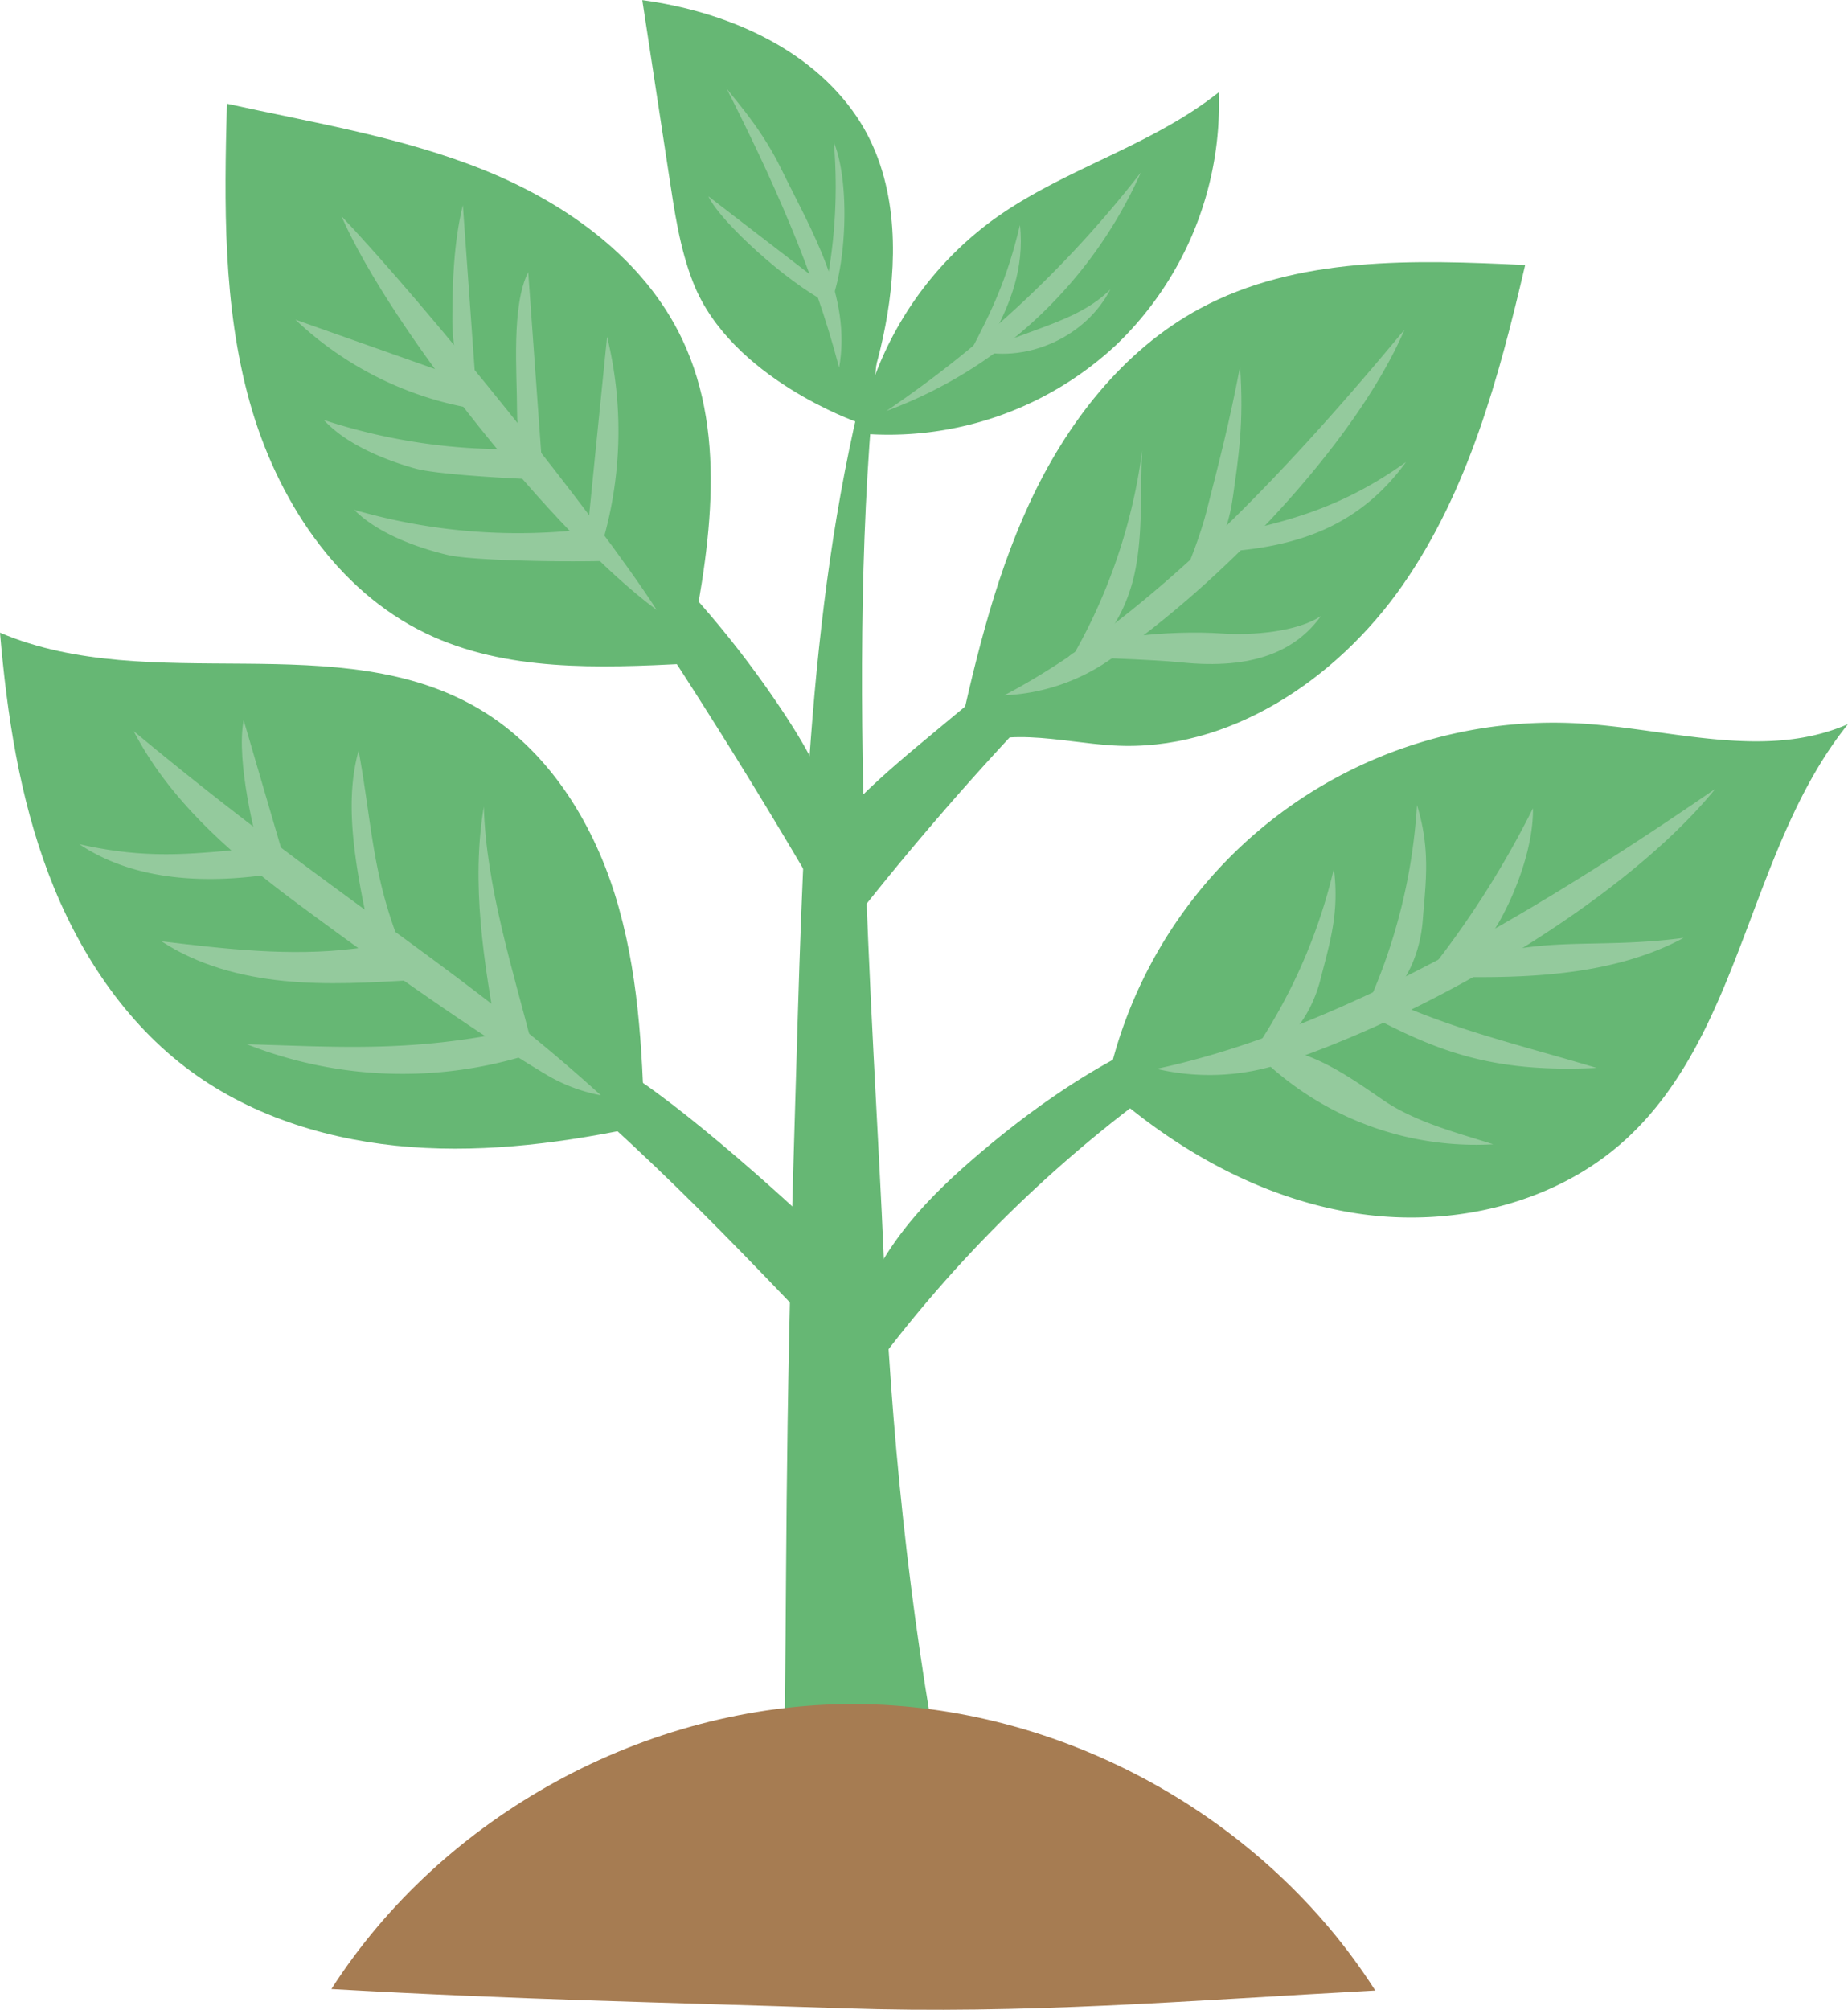 <svg id="Ebene_1" data-name="Ebene 1" xmlns="http://www.w3.org/2000/svg" viewBox="0 0 551.93 600"><path d="M258.09,533.72c7.93-.91,39.6-.52,47.53,0-10.35-54.06-15.57-108.8-17.62-157.91-3-71.37-12.55-185.44-.86-279.16l-5.07,18.28c-17.11,67.79-18.36,142.52-20.48,212.4C258.09,442.37,259.3,464.21,258.09,533.72Z" transform="translate(-24.03)" style="fill:#66b774"/><path d="M299.78,221.31c-11.06,9.22-22.4,19-30.75,30.5a201.94,201.94,0,0,1,3.43,31.28,882.54,882.54,0,0,1,128-134.75C363.89,168,331.69,194.74,299.78,221.31Z" transform="translate(-24.03)" style="fill:#66b774"/><path d="M278.38,417.79c-2.38-14.47,2-29.46,9.62-42s18.38-22.85,29.59-32.3c26.57-22.41,57.9-41.25,92.5-44.52A395.63,395.63,0,0,0,278.38,417.79Z" transform="translate(-24.03)" style="fill:#66b774"/><path d="M277.72,407.54c2.43-16.86,6-25-6.08-37s-51.2-47.14-66.82-53.93-19.53-.46-33.64-10C209.43,335.14,244.88,372.93,277.72,407.54Z" transform="translate(-24.03)" style="fill:#66b774"/><path d="M182.69,134.28q46.44,65.13,86.68,134.39c4.67-8.6,4.84-19.11,2.31-28.57s-7.54-18-12.9-26.23A302.63,302.63,0,0,0,182.69,134.28Z" transform="translate(-24.03)" style="fill:#66b774"/><path d="M320.74,65.54c20.92-15.12,47.14-21.91,67.3-38a99.57,99.57,0,0,1-30.58,75.36,99.61,99.61,0,0,1-76.9,26.48A102.18,102.18,0,0,1,320.74,65.54Z" transform="translate(-24.03)" style="fill:#66b774"/><path d="M364.76,51.49a134,134,0,0,1-76,71.2A330.76,330.76,0,0,0,364.76,51.49Z" transform="translate(-24.03)" style="fill:#94ca9d"/><path d="M333,98.67c8.14-3,16.55-6.13,22.65-12.28-7.14,13.88-24.18,21.84-39.41,18.42Z" transform="translate(-24.03)" style="fill:#94ca9d"/><path d="M328.65,67.17c-3.85,16.24-8.39,25.55-14.69,37.6,5.66-2.49,5-1.19,7.78-6.7C325.33,90.93,330.1,80.37,328.65,67.17Z" transform="translate(-24.03)" style="fill:#94ca9d"/><path d="M279.94,126s24.31-55.12-.08-91.22c-14-20.66-39.3-31.39-64-34.74q3.94,25.91,7.9,51.8c1.69,11.09,3.24,22.33,7.38,32.75C242.39,112.94,279.94,126,279.94,126Z" transform="translate(-24.03)" style="fill:#66b774"/><path d="M240.82,26c13.56,26.68,26.29,54.82,33.83,83.79,3.75-21.34-8-40.39-17.54-59.84C250.67,36.78,240.82,26.77,240.82,26Z" transform="translate(-24.03)" style="fill:#94ca9d"/><path d="M273.06,42.45c4.76,11.71,3.8,35.05-.49,46.92-.86,2.37-2-3-2-3A155.58,155.58,0,0,0,273.06,42.45Z" transform="translate(-24.03)" style="fill:#94ca9d"/><path d="M271.07,85.88l-35.5-27.29c3.8,7.9,23.37,25.5,35.32,31.71Z" transform="translate(-24.03)" style="fill:#94ca9d"/><path d="M356.66,222.56c34.29,2,66.59-19.65,86.25-47.82s28.83-62.17,36.63-95.62c-33.06-1.57-68-2.72-97.15,13-23.09,12.44-39.92,34.39-50.93,58.19S314.68,199.91,309,225.51C322.23,216,340.37,221.63,356.66,222.56Z" transform="translate(-24.03)" style="fill:#66b774"/><path d="M389.94,159.54a43.43,43.43,0,0,1-1.7,5.25c23.42-1.3,41.87-7.83,55.71-26.85C425.7,151,409.5,155.74,389.94,159.54Z" transform="translate(-24.03)" style="fill:#94ca9d"/><path d="M376.6,197.73c-7.77-.82-32.86-1.73-33.61-1.47,5.7-6.06,30.66-8.22,46.06-7.14,8.84.62,22.49-.46,29.51-5.23C411.21,194.12,398.62,200.07,376.6,197.73Z" transform="translate(-24.03)" style="fill:#94ca9d"/><path d="M342.71,198.8c11.2-4.53,17.88-16.39,20.31-28.22s1.47-24.05,2.14-36.1A167.07,167.07,0,0,1,342.71,198.8Z" transform="translate(-24.03)" style="fill:#94ca9d"/><path d="M384.32,152.86c-1.44,5.65-5.24,16.57-8.2,21.43,9.52-5.16,14.3-12.93,16.13-25.95,1.64-11.71,3.33-21.85,2.14-38.88C391.13,126.37,388.45,136.67,384.32,152.86Z" transform="translate(-24.03)" style="fill:#94ca9d"/><path d="M151.34,189.14c23.81,11.41,51.47,10.32,77.85,9,6.48-32.2,12.68-67.07-1.37-96.76-11.34-24-34.47-40.61-59.07-50.55s-51-14.13-76.95-19.87C91,60.81,90.56,91.2,98.6,120S124.39,176.22,151.34,189.14Z" transform="translate(-24.03)" style="fill:#66b774"/><path d="M200.12,152.4c-.42,4.23-.4,9.4,3.23,11.59a118.68,118.68,0,0,0,2-63.47Q202.71,126.46,200.12,152.4Z" transform="translate(-24.03)" style="fill:#94ca9d"/><path d="M195.66,158.35a175.32,175.32,0,0,1-65.83-6.15c7.6,7.69,20.64,11.77,28,13.5s37,2.18,49,1.69c-.12-.37-.18-.69-.27-1A43.08,43.08,0,0,1,195.66,158.35Z" transform="translate(-24.03)" style="fill:#94ca9d"/><path d="M179.48,134.05a175.2,175.2,0,0,1-58.73-8.67c7.31,8,20.19,12.52,27.44,14.53,5.52,1.52,24,2.78,37.82,3.28A38.57,38.57,0,0,1,179.48,134.05Z" transform="translate(-24.03)" style="fill:#94ca9d"/><path d="M220.17,182.11C202.39,154.46,151.6,91.49,126,64.54,140.85,98.31,189.59,159.54,220.17,182.11Z" transform="translate(-24.03)" style="fill:#94ca9d"/><path d="M181.79,81.23c-5.09,10-3.34,30.11-3.34,41.4,0,14.53,5.58,19.74,7.91,22.2Q184.08,113,181.79,81.23Z" transform="translate(-24.03)" style="fill:#94ca9d"/><path d="M166.27,117.12q-2-27.93-4-55.87c-2.65,10.82-3.11,22.46-3.14,33.76a57,57,0,0,0,2.47,17.07C164.17,113.69,164.26,115,166.27,117.12Z" transform="translate(-24.03)" style="fill:#94ca9d"/><path d="M166.3,117.3c-.13-.19-.29-.37-.42-.55.1.26.21.51.32.76a10.29,10.29,0,0,0-.84-1.43c-.48-.74-.82-1.55-1.26-2.32q-25.92-9.17-51.84-18.33a102.11,102.11,0,0,0,57.44,27.2A45.05,45.05,0,0,1,166.3,117.3Z" transform="translate(-24.03)" style="fill:#94ca9d"/><path d="M496.32,216c26.84,1.65,55,11,79.65.16-29.6,36.77-31.5,92-66.28,123.9-21,19.27-51.51,26.42-79.73,22.3s-54.23-18.59-75.56-37.53A136.3,136.3,0,0,1,496.32,216Z" transform="translate(-24.03)" style="fill:#66b774"/><path d="M536.33,235.5c-26.54,32.61-83.92,66.79-129.58,82a68.94,68.94,0,0,1-37.22,1.61l-.17,0C426.3,307,488.36,268.45,536.33,235.5Z" transform="translate(-24.03)" style="fill:#94ca9d"/><path d="M443.51,98.4c-14.41,33.48-54.18,75.59-88.67,99a59.7,59.7,0,0,1-30.67,10.16H324C368.68,184.12,411.3,137.24,443.51,98.4Z" transform="translate(-24.03)" style="fill:#94ca9d"/><path d="M450.45,290.57a280.12,280.12,0,0,0,31.41-49.26c.2,10.65-4.58,24-9.76,33.3S461,289,450.45,290.57Z" transform="translate(-24.03)" style="fill:#94ca9d"/><path d="M397.29,315.63c11-1.74,18.4-12.5,21.12-23.26s5.69-19.66,4-33A163.82,163.82,0,0,1,397.29,315.63Z" transform="translate(-24.03)" style="fill:#94ca9d"/><path d="M431.44,302.23c10.9-3.7,16.62-16,17.51-27.47s2.38-21.08-1.72-34.44A169.74,169.74,0,0,1,431.44,302.23Z" transform="translate(-24.03)" style="fill:#94ca9d"/><path d="M526.86,280c-22.92,3-37.6.11-55.79,4.49a10.63,10.63,0,0,0-5,2.21c-1.33,1.27-4.87,3.53-3.72,5C483.38,291.88,507.23,290.57,526.86,280Z" transform="translate(-24.03)" style="fill:#94ca9d"/><path d="M435.33,296.9a37,37,0,0,1-3.89,5.36c21.75,11.66,38.26,18.07,69.44,16.55C476.73,311.58,456.85,307.15,435.33,296.9Z" transform="translate(-24.03)" style="fill:#94ca9d"/><path d="M405.13,312.92c-1.48-.17-3.36,0-3.9,1.38s.6,2.63,1.62,3.57A92.32,92.32,0,0,0,470,341.62c-9.4-3.06-22.93-6.4-32.83-13.18S417.05,314.3,405.13,312.92Z" transform="translate(-24.03)" style="fill:#94ca9d"/><path d="M81.08,319.86c18.9,13.85,42.25,20.81,65.62,22.57s46.86-1.42,69.77-6.35c-.6-23.25-1.85-46.81-8.78-69s-20.2-43.25-40.17-55.2c-42-25.16-98.43-3.82-143.49-23,2.09,24.48,5.79,49,14.5,72S61.26,305.34,81.08,319.86Z" transform="translate(-24.03)" style="fill:#66b774"/><path d="M114,270.58c19.86,14.7,49.81,36.3,73.19,50.25a49.85,49.85,0,0,0,16.2,6.14l.08,0c-42.4-38.5-78.9-58.32-139.51-108.69C75.2,239.88,94.43,256.1,114,270.58Z" transform="translate(-24.03)" style="fill:#94ca9d"/><path d="M183.3,313.33c-5.93-23.19-14.1-48.62-14.77-72.54-3.85,23,0,46.48,4.11,69.46C174.74,310.61,181.42,312.69,183.3,313.33Z" transform="translate(-24.03)" style="fill:#94ca9d"/><path d="M131.13,224.1c-4.07,14.66-1.82,31.67,3.82,56.68a24,24,0,0,0,9.18,2.69C135.07,261.18,135.28,246.68,131.13,224.1Z" transform="translate(-24.03)" style="fill:#94ca9d"/><path d="M96.8,215c-2.4,12.35,3.86,36.35,4.5,38.1,2.12,5.69,2.54,1.44,7.88,4.18Q103,236.09,96.8,215Z" transform="translate(-24.03)" style="fill:#94ca9d"/><path d="M100.48,253.22c-19.11,1.65-31.64,3.52-52.74-1.18,16.83,11.25,38.66,11.89,58.65,8.72a7.75,7.75,0,0,0,.77-.26A35.19,35.19,0,0,1,100.48,253.22Z" transform="translate(-24.03)" style="fill:#94ca9d"/><path d="M129.88,283.2c-19.12,2.39-38.48.1-57.61-2.18,10.8,7.08,23.67,10.54,36.52,11.82s25.83.52,38.73-.26c1.31-3.8-1.87-7.94-5.68-9.25S133.88,282.7,129.88,283.2Z" transform="translate(-24.03)" style="fill:#94ca9d"/><path d="M179.86,315.47c1.33-.39,2.79-.91,3.44-2.14.85-1.65-.3-3.77-2-4.62a8.41,8.41,0,0,0-5.45-.7c-30.15,6.26-52.66,4.4-78.06,3.75A126.56,126.56,0,0,0,179.86,315.47Z" transform="translate(-24.03)" style="fill:#94ca9d"/><path d="M123,593.8c33.38-52,94.22-85.17,156-85.08s122.53,33.43,155.77,85.52c-57,3.08-104.2,7.13-159.15,5.3S179.37,597,123,593.8Z" transform="translate(-24.03)" style="fill:#a67c52"/></svg>